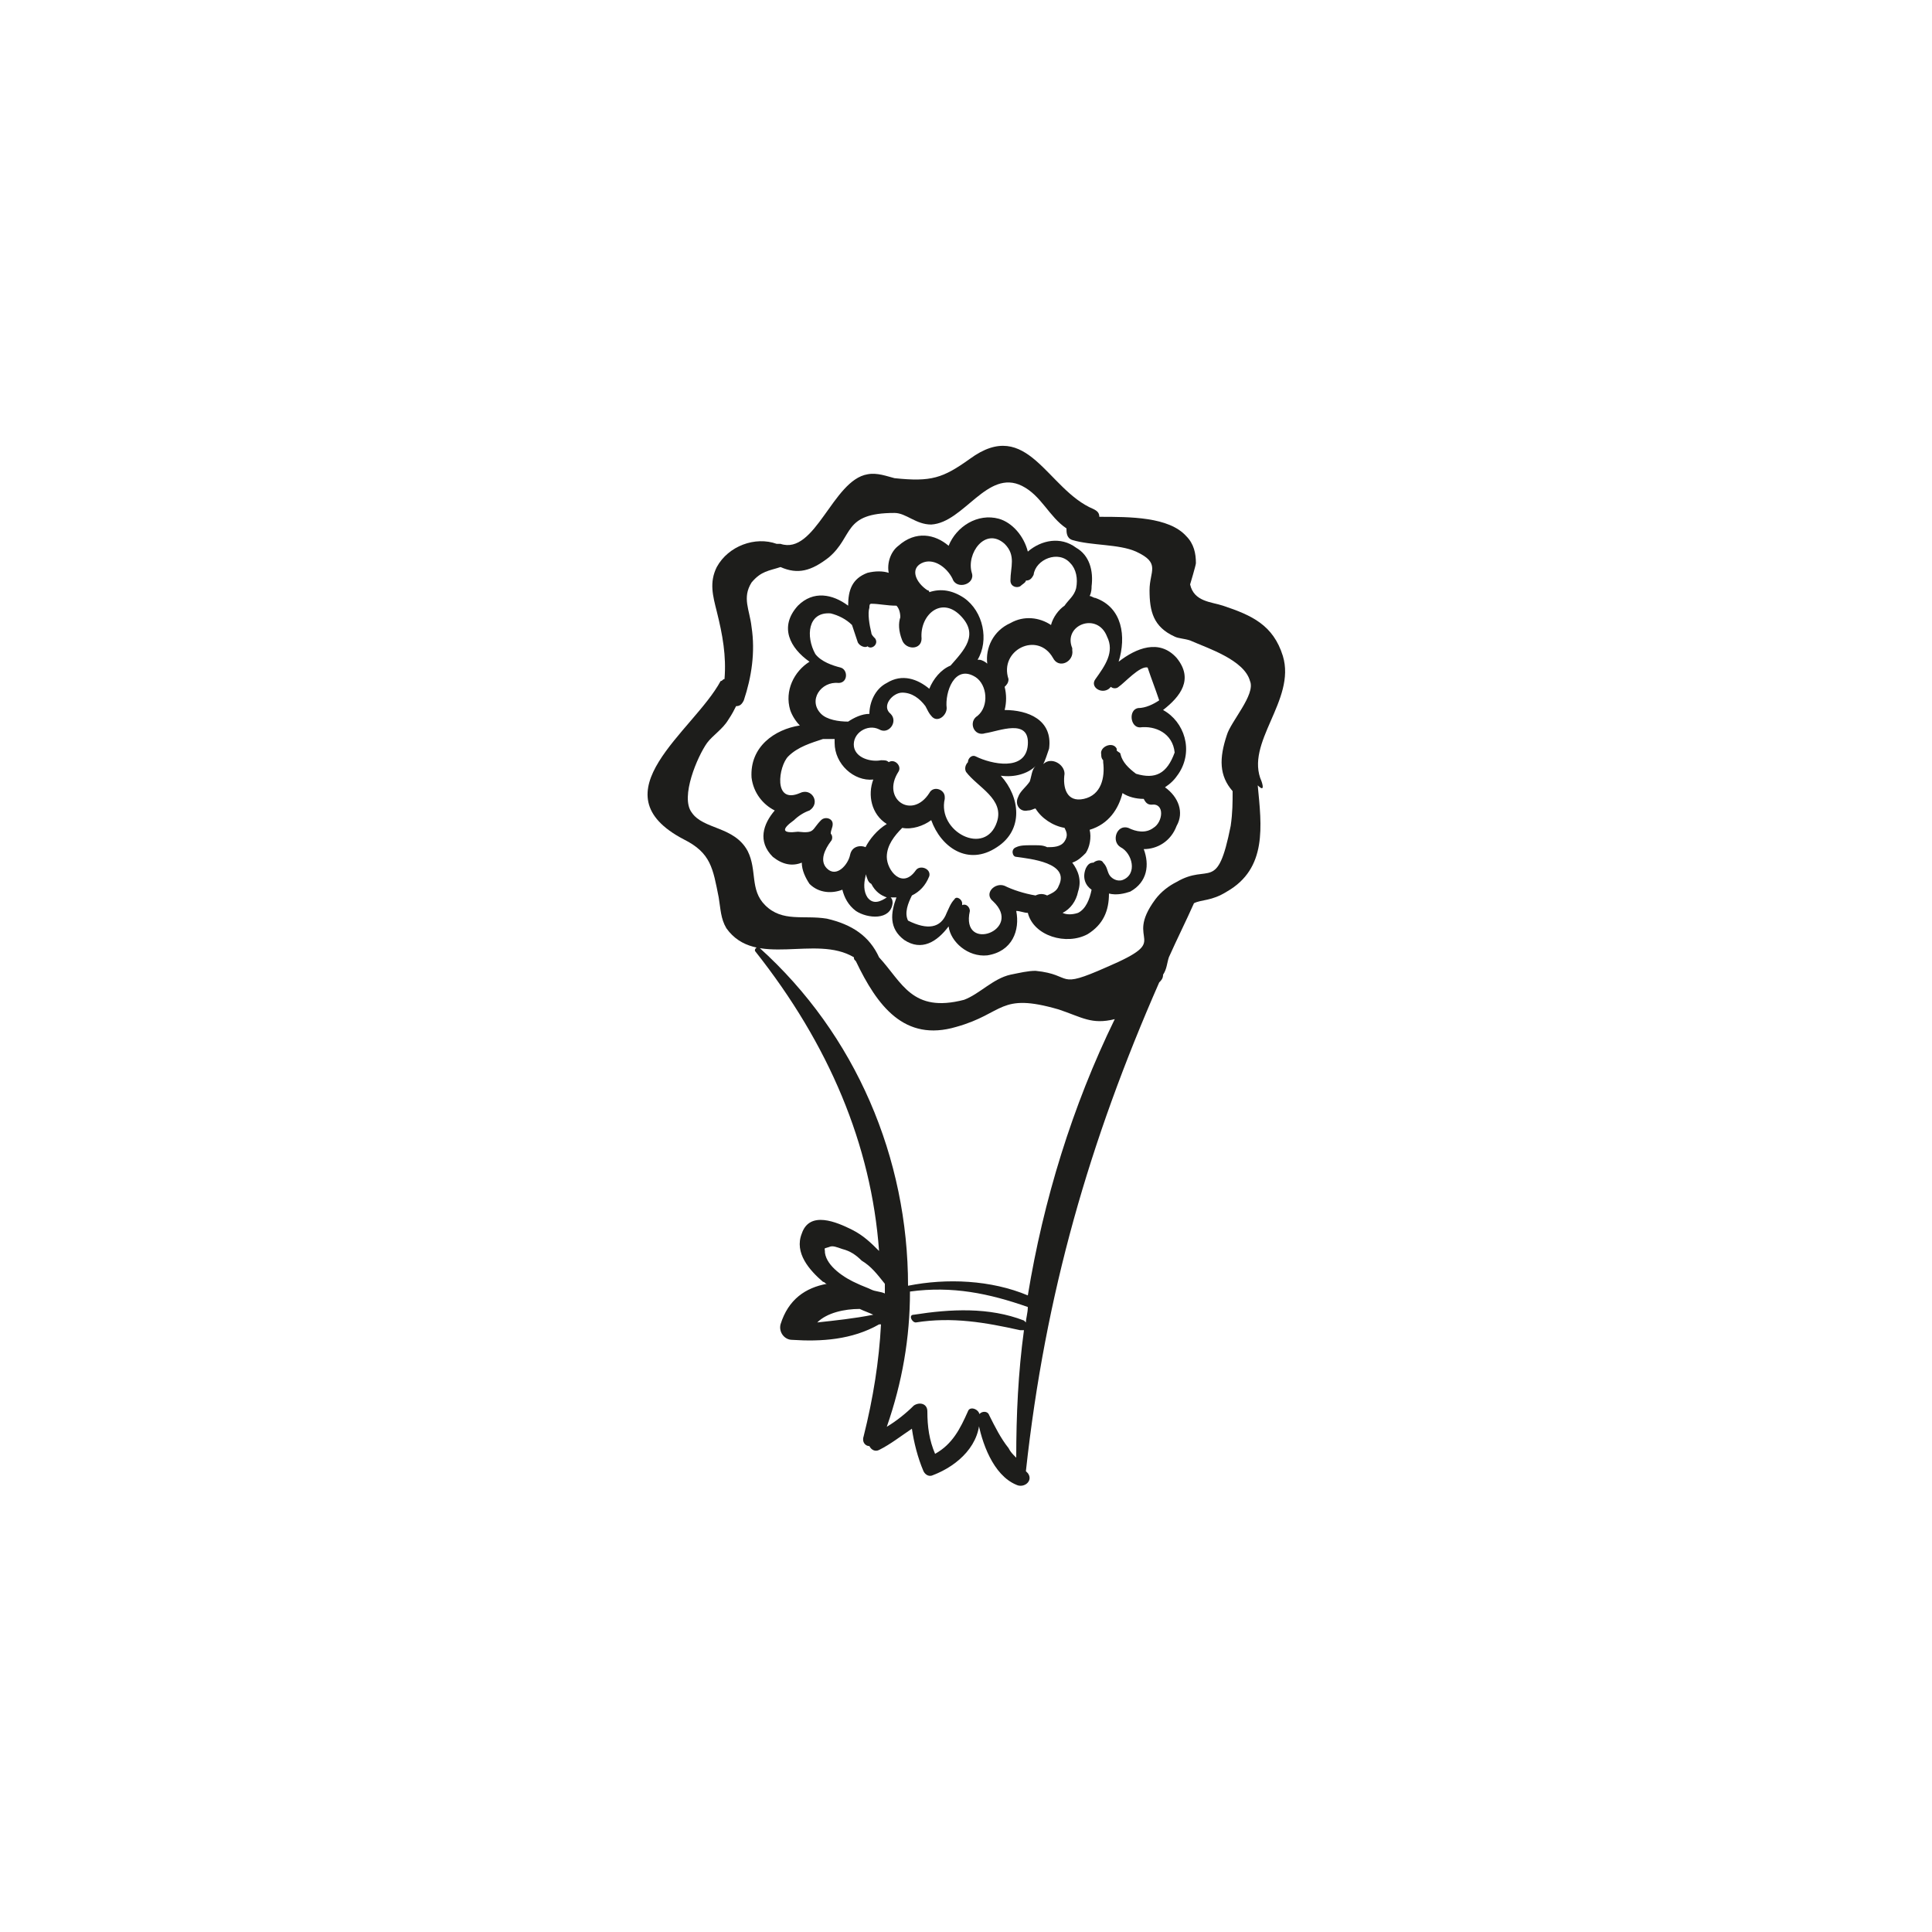 <?xml version="1.0" encoding="utf-8"?>
<!-- Generator: Adobe Illustrator 18.1.1, SVG Export Plug-In . SVG Version: 6.00 Build 0)  -->
<svg version="1.1" id="Capa_1" xmlns="http://www.w3.org/2000/svg" xmlns:xlink="http://www.w3.org/1999/xlink" x="0px" y="0px"
	 viewBox="0 0 200 200" enable-background="new 0 0 200 200" xml:space="preserve">
<g>
	<path fill="#1D1D1B" d="M120.6,81.5c0.6-0.4,1-0.8,1.4-1.4c1.6-2.4,0.6-5.4-1.6-6.6c1.8-1.4,3.2-3.2,1.4-5.4c-1.8-2-4.2-1-6,0.4
		c0.8-2.6,0.4-5.6-2.4-6.6c-0.2,0-0.4-0.2-0.6-0.2c0.2-0.4,0.2-0.8,0.2-1c0.2-1.6-0.2-3.2-1.6-4c-1.6-1.2-3.6-0.8-5,0.4
		c-0.4-1.6-1.6-3-3-3.4c-2.2-0.6-4.4,0.8-5.2,2.8c-1.4-1.2-3.4-1.6-5.2,0c-0.8,0.6-1.2,1.8-1,2.8c-0.6-0.2-1.4-0.2-2.2,0
		c-1.6,0.6-2,1.8-2,3.4c-1.6-1.2-3.6-1.6-5.2,0c-2,2.2-0.8,4.4,1.2,5.8c-1.6,1-2.6,3-2,5c0.2,0.6,0.6,1.2,1,1.6
		c-2.6,0.4-5.2,2.2-5,5.4c0.2,1.6,1.2,2.8,2.4,3.4c-1.2,1.4-1.8,3.2-0.2,4.8c1,0.8,2,1,3,0.6c0,0.8,0.4,1.6,0.8,2.2
		c1,1,2.4,1,3.4,0.6c0.2,0.8,0.6,1.6,1.4,2.2c1.2,0.8,3.6,1,3.8-0.8c0-0.2,0-0.4-0.2-0.6c0.2,0,0.4,0,0.6,0
		c-0.6,1.6-0.8,3.2,0.8,4.4c1.8,1.2,3.4,0.2,4.6-1.4c0.2,1.6,2,3.2,4,3c2.6-0.4,3.4-2.6,3-4.6c0.4,0,0.8,0.2,1.2,0.2
		c0.6,2.4,4,3.4,6.2,2.2c1.6-1,2.2-2.4,2.2-4.2c0.8,0.2,1.6,0,2.2-0.2c1.8-1,2-2.8,1.4-4.4c1.4,0,2.8-0.8,3.4-2.4
		C122.6,84.1,122,82.5,120.6,81.5z M95.4,58.3c1.2-0.6,2.6,0.4,3.2,1.6c0.4,1.2,2.4,0.6,2-0.6c-0.6-2,1.4-4.8,3.4-3
		c1.2,1.2,0.6,2.4,0.6,3.8c0,0.6,0.6,0.8,1,0.6c0.2-0.2,0.6-0.4,0.6-0.6c0.4,0,0.6-0.2,0.8-0.6c0.2-1.6,2.6-2.6,3.8-1.2
		c0.6,0.6,0.8,1.6,0.6,2.6c-0.2,0.8-0.8,1.2-1.2,1.8c-0.6,0.4-1.2,1.2-1.4,2c-1.2-0.8-2.8-1-4.2-0.2c-1.8,0.8-2.6,2.6-2.4,4.2
		c-0.2-0.2-0.6-0.4-0.8-0.4h-0.2c1.2-2,0.6-5-1.4-6.4c-1.2-0.8-2.4-1-3.6-0.6c0,0,0-0.2-0.2-0.2C94.8,60.3,94.2,58.9,95.4,58.3z
		 M100,79.9c1.2,1.6,4,2.8,3.2,5.2c-1.2,3.6-6.2,1-5.4-2.4v-0.2l0,0l0,0c0-0.8-1.2-1.2-1.6-0.4c-1.8,2.8-5,0.6-3.2-2.2
		c0.4-0.6-0.4-1.4-1-1c-0.2-0.2-0.4-0.2-0.8-0.2c-1,0.2-2.6-0.2-2.8-1.4c-0.2-1.4,1.4-2.4,2.6-1.8c1,0.6,2-0.8,1.2-1.6
		c-1-0.8,0.2-2.2,1.2-2.2s1.8,0.6,2.4,1.4c0.2,0.4,0.4,0.8,0.6,1c0.6,0.8,1.6,0,1.6-0.8c-0.2-1.6,0.8-4.6,3-3.2c1.2,0.8,1.4,3,0.2,4
		c-1,0.6-0.4,2.2,0.8,1.8c1.4-0.2,4.6-1.6,4.4,1.2c-0.2,2.8-3.8,2-5.4,1.2c-0.4-0.2-0.8,0.2-0.8,0.6C100,79.1,99.8,79.5,100,79.9z
		 M86,63.5c0.8,0.2,1.6,0.6,2.2,1.2c0.2,0.6,0.4,1.2,0.6,1.8c0.2,0.4,0.8,0.6,1,0.4c0.4,0.4,1.2-0.2,0.8-0.8
		c-0.2-0.2-0.4-0.4-0.4-0.6c-0.2-0.8-0.4-2-0.2-2.6c0-0.2,0-0.4,0.2-0.4c0.8,0,1.6,0.2,2.6,0.2c0.2,0.2,0.4,0.6,0.4,1.2
		c-0.2,0.6-0.2,1.4,0.2,2.4c0.4,1,2,1,2-0.2c-0.2-2.4,2-4.4,4-2.4c2,2,0.4,3.6-1,5.2c-1,0.4-1.8,1.4-2.2,2.4c-1.2-1-2.8-1.6-4.4-0.6
		c-1.2,0.6-1.8,2-1.8,3.2c-0.8,0-1.6,0.4-2.2,0.8c-1,0-2.2-0.2-2.8-0.8c-1.4-1.4,0-3.4,1.8-3.2c1,0,1-1.4,0.2-1.6s-2-0.6-2.6-1.4
		C83.4,65.9,83.6,63.3,86,63.5z M88,88.5c-0.2,1-1.4,2.4-2.4,1.4c-0.8-0.8-0.2-2,0.4-2.8c0.2-0.2,0.2-0.6,0-0.8c0-0.4,0.2-0.6,0.2-1
		c0-0.6-0.8-0.8-1.2-0.4c-1,1-0.6,1.4-2.4,1.2c-1.6,0.2-1.8-0.2-0.4-1.2c0.4-0.4,1-0.8,1.6-1c1.2-0.8,0.2-2.4-1-1.8
		c-2.8,1.2-2.2-2.8-1.2-3.8s2.4-1.4,3.6-1.8l0,0c0.4,0,0.8,0,1.2,0c0,0.2,0,0.2,0,0.4c0,2.2,2,4,4,3.8c-0.6,1.6-0.2,3.6,1.4,4.6l0,0
		c-1,0.6-1.8,1.6-2.2,2.4C89.2,87.5,88.2,87.5,88,88.5z M91.8,92.9c-0.6,0.4-1.4,0.8-2,0c-0.4-0.6-0.4-1.4-0.2-2.2v-0.2
		c0.2,0.4,0.2,0.8,0.6,1C90.6,92.3,91.2,92.7,91.8,92.9L91.8,92.9z M109.6,91.7c-0.2,0.6-0.8,0.8-1.2,1c-0.4-0.2-0.8-0.2-1.2,0
		c-1.2-0.2-2.4-0.6-3.2-1c-1-0.4-2.2,0.8-1.2,1.6c3.2,3-3.4,5.4-2.4,1c0-0.4-0.4-0.8-0.8-0.6v-0.2c0-0.4-0.6-0.8-0.8-0.4
		c-0.4,0.4-0.6,1-0.8,1.4c-0.6,1.6-2,1.8-4,0.8c-0.4-0.8,0-1.8,0.4-2.6c0.8-0.4,1.4-1,1.8-2c0.2-0.8-1-1.2-1.4-0.6c-1.4,2-3,0-3-1.4
		c0-1.2,0.8-2.2,1.6-3c1,0.2,2.2-0.2,3-0.8c1,2.8,3.8,4.8,6.8,2.8c2.8-1.8,2.4-5.2,0.4-7.4c1.4,0.2,2.8-0.2,3.6-1
		c-0.4,0.4-0.4,1-0.6,1.6c-0.4,0.6-1,1-1.2,1.6c-0.4,0.8,0.2,1.6,1,1.4c0.4,0,0.6-0.2,0.8-0.2c0.6,1,1.8,1.8,3,2
		c0.2,0.4,0.4,0.8,0,1.4s-1.2,0.6-1.8,0.6c-0.4-0.2-0.8-0.2-1.2-0.2H107c-0.2,0-0.4,0-0.4,0c-0.4,0-1,0-1.4,0.2c-0.6,0.2-0.4,1,0,1
		C106.6,88.9,110.8,89.3,109.6,91.7z M119.4,85.7c-0.8,0.6-1.8,0.4-2.6,0c-1.2-0.4-1.8,1.4-0.8,2c1.2,0.6,1.8,2.8,0.2,3.4
		c-0.6,0.2-1.2-0.2-1.4-0.6c-0.2-0.4-0.2-0.8-0.6-1.2c-0.2-0.4-0.8-0.2-1,0c-0.4,0-0.6,0.2-0.8,0.6c-0.4,1,0,1.8,0.6,2.2
		c-0.2,1-0.6,2-1.4,2.4c-0.6,0.2-1.2,0.2-1.6,0c0.8-0.4,1.4-1.2,1.6-2.2c0.4-1.2,0-2.2-0.6-3c0.6-0.2,1-0.6,1.4-1
		c0.4-0.6,0.6-1.6,0.4-2.4c2-0.6,3-2.2,3.4-3.8c0.6,0.4,1.4,0.6,2.2,0.6c0.2,0.4,0.4,0.6,0.8,0.6C120.6,83.1,120.4,85.1,119.4,85.7z
		 M117.6,80.1c-0.8-0.6-1.4-1.2-1.6-2c0-0.2-0.2-0.2-0.4-0.4c0,0,0,0,0-0.2c-0.4-0.8-1.8-0.2-1.6,0.6c0,0.2,0,0.4,0.2,0.6v0.2
		c0.2,1.6-0.2,3.4-2,3.8s-2.2-1.2-2-2.6l0,0c0-1-1.4-1.8-2.2-1c0.2-0.4,0.4-1,0.6-1.6c0.4-3-2.2-4-4.6-4c0.2-0.8,0.2-1.6,0-2.4
		c0.2-0.2,0.4-0.4,0.4-0.8c-1-3,3-5,4.6-2.2c0.6,1.2,2.2,0.4,2-0.8l0,0v-0.2l0,0c-1-2.4,2.6-3.8,3.6-1.2c0.8,1.6-0.2,3-1.2,4.4
		c-0.6,0.8,0.6,1.6,1.4,1c0,0,0,0,0.2-0.2c0.2,0.2,0.6,0.2,0.8,0c0.6-0.4,2.2-2.2,3-2c0.4,1.2,0.8,2.2,1.2,3.4
		c-0.6,0.4-1.4,0.8-2.2,0.8c-1,0.2-0.8,2,0.2,2c1.6-0.2,3.4,0.6,3.6,2.6C120.8,80.1,119.6,80.7,117.6,80.1z"/>
	<path fill="#1D1D1B" d="M130.6,80.9c-1.8-4,3.6-8.4,2.2-13c-1-3.2-3.2-4.2-6.2-5.2c-1.2-0.4-3-0.4-3.4-2.2c0,0,0.6-2,0.6-2.2
		c0-1-0.2-2-1-2.8c-1.8-2-5.8-2-9-2c0-0.4-0.2-0.6-0.6-0.8c-4.8-2-6.8-9.6-12.8-5.2c-2.8,2-4,2.4-7.8,2c-0.8-0.2-1.8-0.6-2.8-0.4
		c-3.6,0.6-5.4,8.4-9,7.2c-0.2,0-0.2,0-0.4,0c-2.2-0.8-5,0.2-6.2,2.4c-0.8,1.6-0.4,3,0,4.6c0.6,2.4,1,4.6,0.8,7
		c-0.2,0-0.2,0.2-0.4,0.2c-2.8,5.2-13,11.6-3.8,16.4c2.8,1.4,3,3,3.6,6c0.2,1.2,0.2,2.2,0.8,3.2c3,4.2,9.2,0.6,13.2,3
		c0,0.2,0,0.2,0.2,0.4c2.2,4.6,5,8.4,10.4,6.8c5-1.4,4.4-3.6,10.6-1.8c2.4,0.8,3.4,1.6,5.8,1c-4.4,9-7.4,18.8-9,28.6
		c-3.8-1.6-8.4-1.8-12.4-1c0-13.2-5.4-26-15.4-35c-0.2-0.2-0.6,0.2-0.4,0.4c7.6,9.6,12,20,12.8,31c-0.8-0.8-1.6-1.6-2.8-2.2
		c-1.6-0.8-4.4-2-5.2,0.4c-0.8,2,0.8,3.8,2.2,5c0.2,0,0.2,0.2,0.4,0.2c-2.2,0.4-4,1.6-4.8,4.2c-0.2,0.8,0.4,1.6,1.2,1.6
		c3,0.2,6.2,0,9-1.6c0,0,0,0,0.2,0c-0.2,3.8-0.8,7.6-1.8,11.6c-0.2,0.6,0.2,1,0.6,1c0.2,0.4,0.6,0.6,1,0.4c1.2-0.6,2.2-1.4,3.4-2.2
		c0.2,1.4,0.6,3,1.2,4.4c0.2,0.4,0.6,0.6,1,0.4c2.6-1,5-3.2,4.8-6.2c0-0.6-1-1-1.2-0.4c-0.8,1.8-1.6,3.4-3.4,4.4
		c-0.6-1.4-0.8-2.8-0.8-4.4c0-0.8-0.8-1-1.4-0.6c-0.8,0.8-1.8,1.6-2.8,2.2c1.6-4.6,2.4-9.2,2.4-14l0,0c4.4-0.6,8.2,0.2,12.2,1.6
		c0,0.6-0.2,1.2-0.2,1.6l-0.2-0.2c-3.6-1.4-7.6-1.2-11.4-0.6c-0.6,0-0.2,0.8,0.2,0.8c3.8-0.6,7.2,0,10.8,0.8c0.2,0,0.2,0,0.4,0
		c-0.6,4.4-0.8,8.8-0.8,13.2c-0.4-0.4-0.6-0.6-0.8-1c-0.8-1-1.4-2.2-2-3.4c-0.2-0.6-1.2-0.4-1.2,0.4c0.4,2.4,1.6,5.8,4,6.8
		c0.8,0.4,1.8-0.4,1.2-1.2l-0.2-0.2c2-18.4,6.6-34.2,13.8-50.6c0.2-0.2,0.4-0.4,0.4-0.8c0.4-0.6,0.4-1.2,0.6-1.8
		c0.8-1.8,1.8-3.8,2.6-5.6c0.8-0.4,1.8-0.2,3.4-1.2c4.2-2.4,3.6-6.8,3.2-11C130.8,81.9,130.8,81.5,130.6,80.9z M85.4,129.7
		c0-0.6-0.2-0.4,0.4-0.6c0.4-0.2,0.8,0,1.4,0.2c0.8,0.2,1.4,0.6,2,1.2c1,0.6,1.6,1.4,2.4,2.4c0,0.4,0,0.6,0,1
		c-0.4-0.2-1-0.2-1.4-0.4s-1-0.4-1.4-0.6C87.4,132.3,85.6,131.1,85.4,129.7z M84.6,136.9c1-1,2.8-1.4,4.4-1.4c0.4,0.2,1,0.4,1.4,0.6
		C88.4,136.5,86.4,136.7,84.6,136.9z M127,76.1c-0.8,2.4-0.8,4.2,0.6,5.8c0,1.2,0,2.2-0.2,3.6c-1.4,7-2.2,3.8-5.6,5.8
		c-0.8,0.4-1.6,1-2.2,1.8c-3.4,4.6,2,4-5,7c-5.4,2.4-3.4,0.8-7.4,0.4c-0.8,0-1.6,0.2-2.6,0.4c-1.8,0.4-3.2,2-4.8,2.6
		c-5.4,1.4-6.4-1.8-8.8-4.4c-1-2.2-2.8-3.4-5.4-4c-2.4-0.4-4.6,0.4-6.4-1.4c-1.6-1.6-0.8-3.6-1.8-5.6c-1.4-2.6-4.6-2.2-5.8-4
		c-1.2-1.6,0.6-5.8,1.6-7.2c0.6-0.8,1.6-1.4,2.2-2.4c0.4-0.6,0.6-1,0.8-1.4c0.4,0,0.6-0.2,0.8-0.6c0.8-2.4,1.2-5,0.8-7.6
		c-0.2-1.8-1-3,0-4.6c1-1.2,1.8-1.2,3-1.6c1.8,0.8,3.2,0.4,5-1c2.6-2.2,1.4-4.6,6.8-4.6c1.2,0,2.2,1.2,3.8,1.2
		c3.4-0.2,5.8-5.8,9.4-4c2,1,2.8,3.2,4.6,4.4c0,0.4,0,1,0.6,1.2c2,0.6,4.8,0.4,6.6,1.2c2.6,1.2,1.4,2,1.4,4c0,2.2,0.4,3.8,2.6,4.8
		c0.4,0.2,1,0.2,1.6,0.4c1.8,0.8,5.6,2,6.2,4.2C130,71.9,127.4,74.7,127,76.1z"/>
</g>
</svg>
